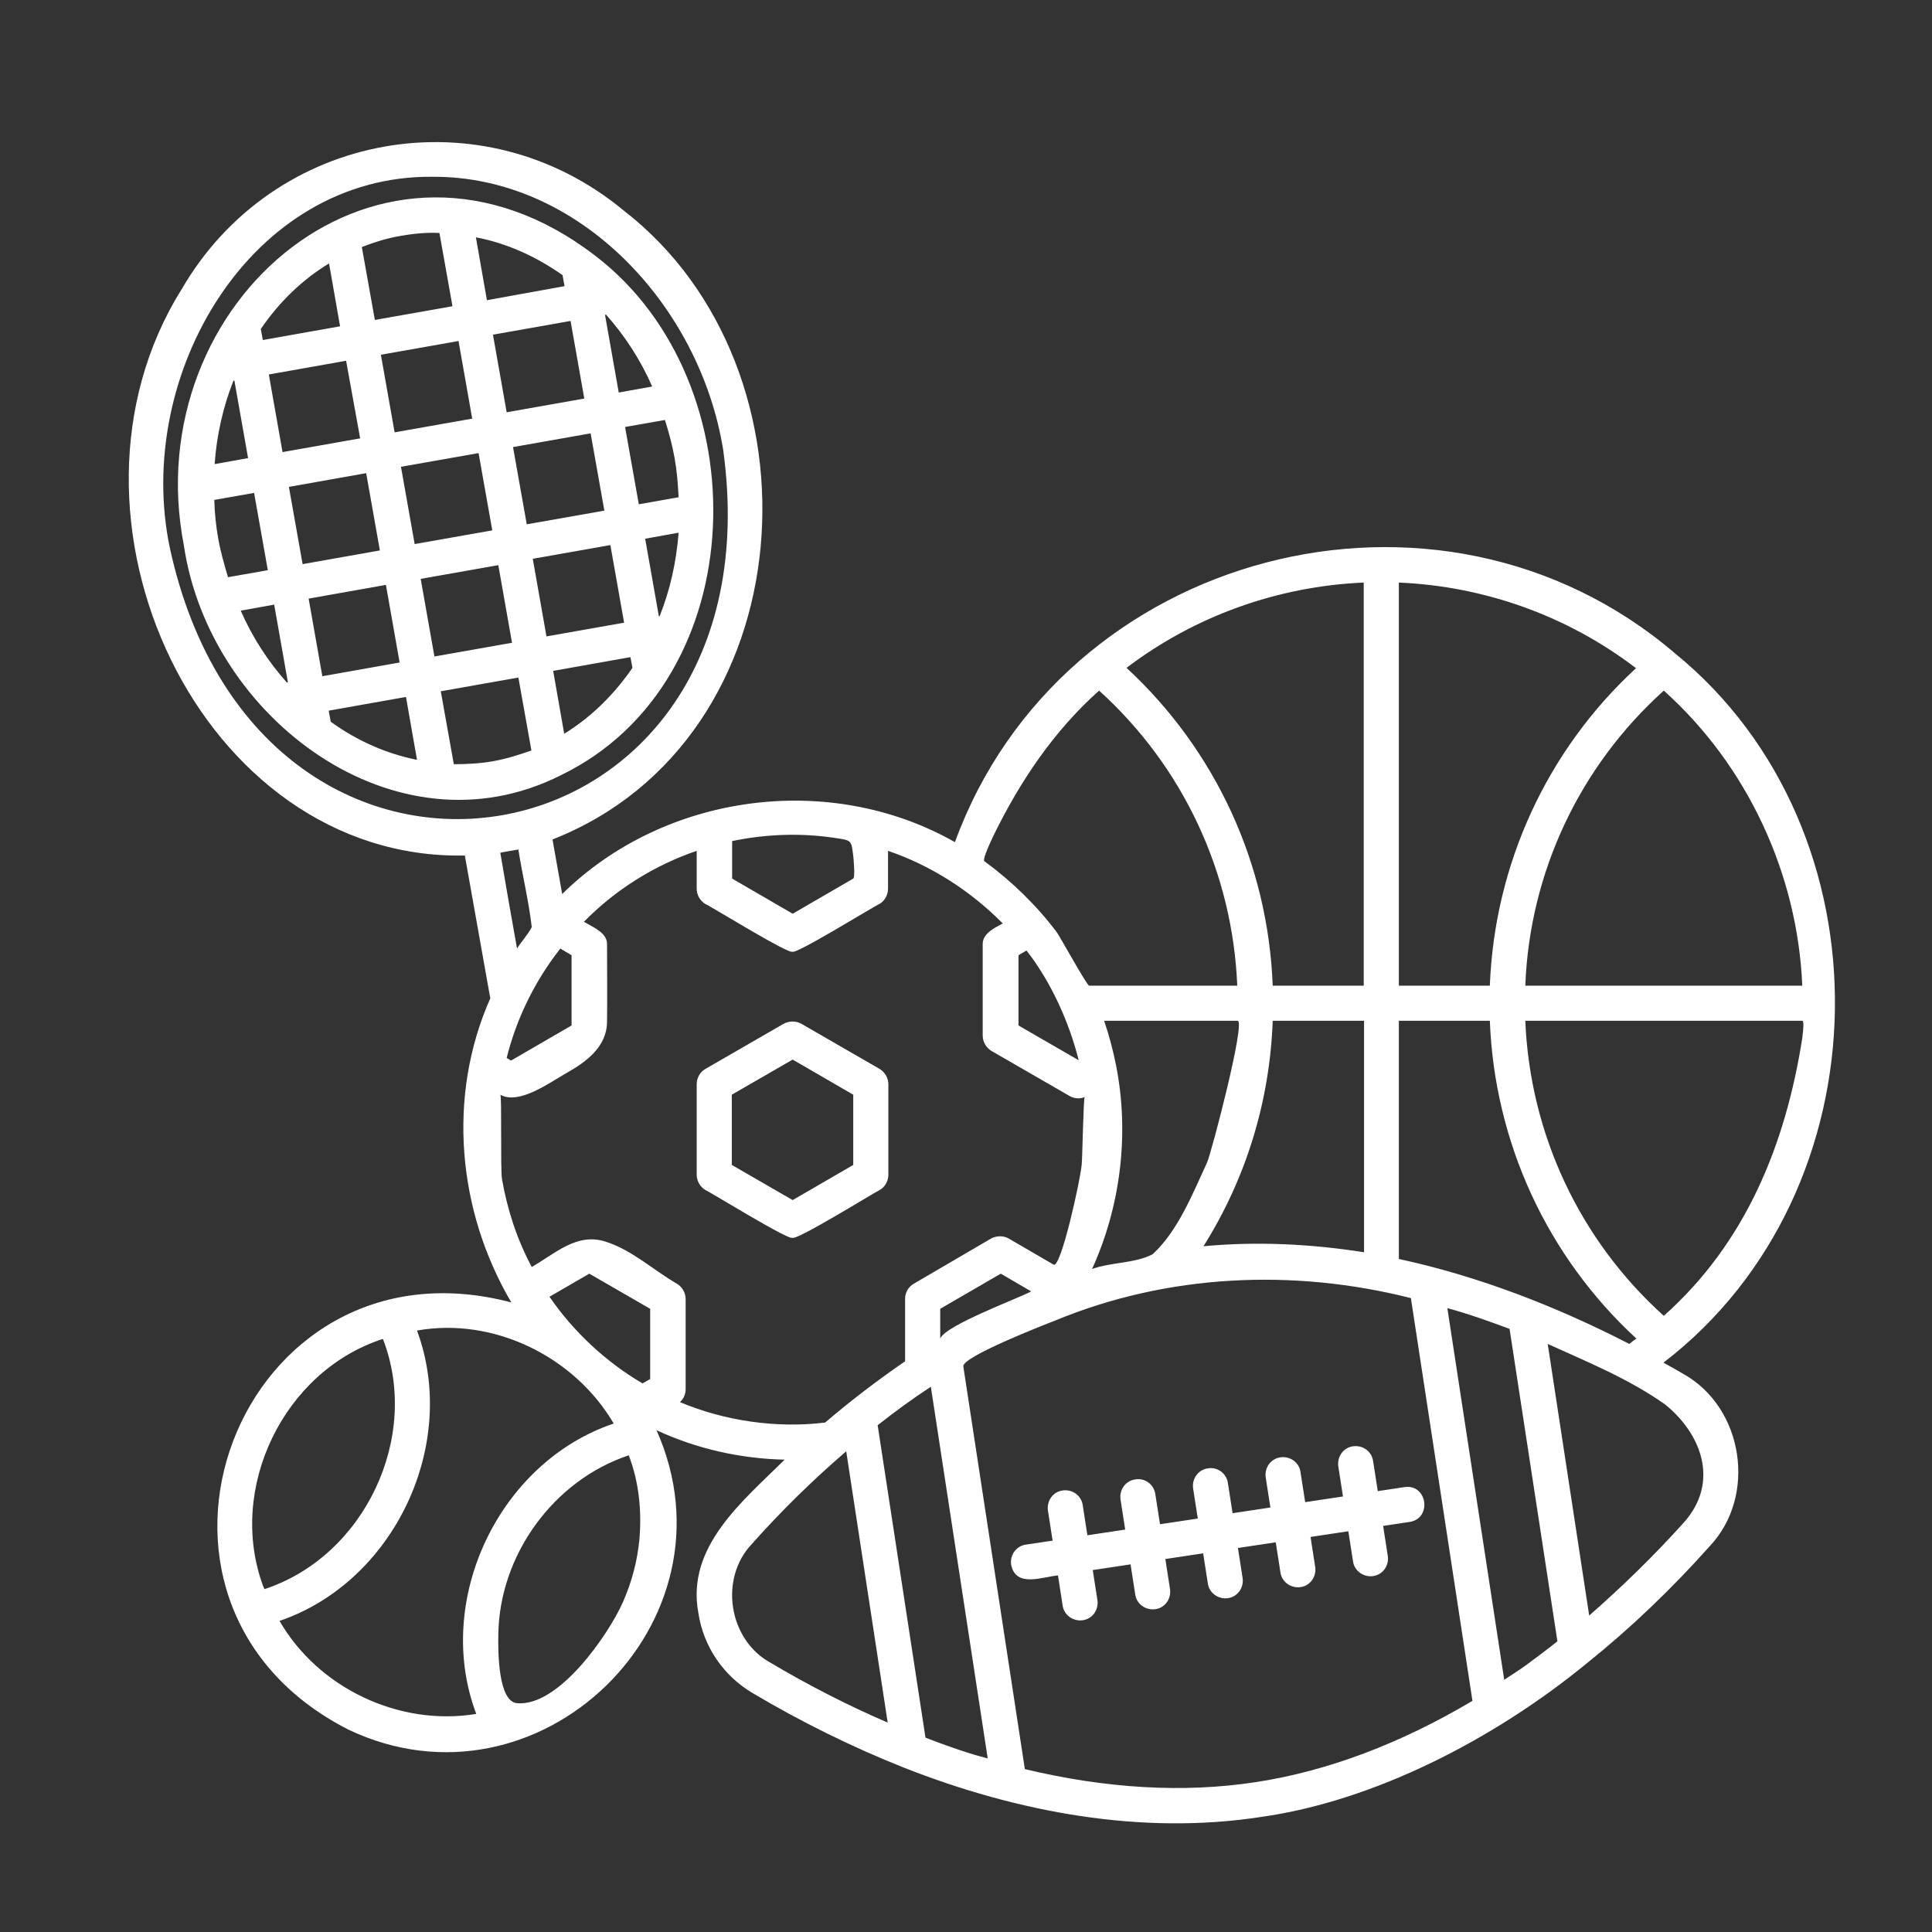 <svg xmlns="http://www.w3.org/2000/svg" xmlns:xlink="http://www.w3.org/1999/xlink" width="500" zoomAndPan="magnify" viewBox="0 0 375 375" height="500" preserveAspectRatio="xMidYMid meet" version="1.0"><rect x="0" y="0" width="375" height="375" fill="#333333" stroke="none"/><path fill="#ffffff" d="M 326.77 266.699 C 325.473 265.922 324.176 265.207 322.875 264.492 C 366.445 231.051 367.289 161.188 325.148 126.84 C 279.242 87.555 206 106.84 185.352 163.461 C 161.133 149.695 129.059 153.914 109.121 173.523 C 108.473 170.016 107.891 166.512 107.238 162.941 C 156.652 143.527 160.938 71.711 121.07 40.871 C 93.668 18.145 53.023 25.418 35.23 56.195 C 7.699 100.215 38.934 167.094 90.227 166.055 L 95.164 193.781 C 86.723 212.809 88.801 235.078 99.254 252.805 C 46.27 238.777 18.805 310.852 67.633 335.723 C 104.512 353.254 144.055 314.941 127.434 277.609 C 135.16 281.18 143.602 283.125 152.301 283.32 C 144.188 291.371 133.148 300.203 135.551 313.059 C 136.523 319.555 140.355 325.203 146.004 328.578 C 155.613 334.293 165.547 339.16 175.352 343.059 C 197.559 351.824 221.648 356.238 244.762 352.668 C 266.582 349.617 289.957 337.668 308.137 322.734 C 316.383 316.113 324.367 308.516 331.836 300.137 C 341.055 290.398 338.457 273.258 326.77 266.699 Z M 349.82 201.508 C 346.574 222.156 338.848 241.246 322.941 255.402 C 306.578 240.66 296.969 220.078 296.059 198.133 C 296.059 198.133 349.82 198.133 349.82 198.133 C 350.145 198.133 350.082 199.43 349.82 201.508 Z M 322.941 134.047 C 339.172 148.59 348.914 169.629 349.82 191.316 L 296.059 191.316 C 296.902 169.367 306.578 148.785 322.941 134.047 Z M 271.516 113.074 C 288.203 113.789 304.305 119.566 317.551 129.695 C 300.215 145.668 290.086 167.809 289.176 191.316 L 271.516 191.316 Z M 271.516 198.133 L 289.176 198.133 C 290.086 221.703 300.281 243.844 317.617 259.816 C 317.16 260.141 316.707 260.465 316.254 260.855 C 302.098 253.582 287.098 247.738 271.516 244.363 Z M 264.699 113.074 L 264.699 191.316 L 247.035 191.316 C 246.129 167.746 235.996 145.668 218.66 129.629 C 231.906 119.566 248.012 113.789 264.699 113.074 Z M 216.648 206.898 C 216.062 203.91 215.285 200.988 214.312 198.133 C 214.312 198.133 240.219 198.133 240.219 198.133 C 241.84 198.133 235.219 223.457 234.309 225.598 C 231.52 231.637 228.66 238.91 223.727 243.453 C 220.156 245.273 215.738 244.949 211.973 246.312 C 217.492 234.168 219.246 220.145 216.648 206.898 Z M 247.035 198.133 L 264.762 198.133 L 264.762 243.062 C 254.438 241.441 243.984 240.922 233.594 241.895 C 241.84 228.781 246.453 213.844 247.035 198.133 Z M 192.82 162.227 C 197.949 151.707 204.57 141.836 213.336 134.047 C 229.633 148.785 239.246 169.367 240.152 191.316 C 240.152 191.316 211.391 191.316 211.391 191.316 C 211 191.316 205.738 181.836 205.156 180.992 C 201.195 175.73 196.391 171.055 191.066 167.16 C 190.742 166.902 191.586 164.824 192.82 162.227 Z M 209.375 205.793 L 197.688 199.043 L 197.688 185.406 L 199.246 184.496 C 203.922 190.469 207.492 198.262 209.375 205.793 Z M 142.043 163.266 C 148.535 161.902 155.289 161.641 161.848 162.613 C 165.352 163.133 165.223 163.004 165.613 166.121 C 165.68 166.574 166.004 170.277 165.613 170.535 L 153.859 177.355 L 142.109 170.535 L 142.109 163.266 Z M 108.41 184.562 C 108.539 184.434 108.668 184.238 108.734 184.105 L 110.941 185.406 L 110.941 199.043 L 99.188 205.859 L 98.344 205.34 C 100.227 197.809 103.668 190.73 108.41 184.562 Z M 32.961 106.32 C 25.945 72.816 48.609 33.855 84.125 34.312 C 112.434 34.246 135.809 59.246 140.355 87.23 C 151.848 169.691 50.621 187.68 32.961 106.32 Z M 100.617 164.887 C 101.395 169.887 102.629 174.887 103.215 179.953 C 102.434 181.445 101.266 182.68 100.355 184.105 C 99.254 177.938 98.148 171.707 97.109 165.535 C 97.047 165.473 100.355 164.953 100.617 164.887 Z M 51.074 307.867 C 44.062 288.906 55.035 266.113 74.32 259.883 C 81.723 278.906 70.75 302.086 51.336 308.449 C 51.27 308.254 51.141 308.059 51.074 307.867 Z M 92.438 332.668 C 77.5 335.137 61.789 327.668 54.258 314.617 C 76.527 307.02 89.125 280.336 80.941 258.258 C 95.812 255.598 111.527 263.324 119.121 276.309 C 96.785 283.84 84.125 310.656 92.438 332.668 Z M 124.121 298.645 C 123.734 302.93 122.629 307.086 120.875 311.047 C 118.082 317.281 108.473 331.305 100.355 330.59 C 96.723 330.266 96.656 320.785 96.723 317.41 C 96.852 301.957 107.371 287.348 122.043 282.477 C 123.992 287.543 124.578 293.125 124.121 298.645 Z M 126.199 267.672 L 124.707 268.516 C 117.629 264.363 111.332 258.52 106.656 251.699 L 114.383 247.219 L 126.199 254.039 Z M 131.98 272.152 C 132.691 271.504 133.082 270.594 133.082 269.688 L 133.082 252.156 C 133.082 250.922 132.434 249.816 131.395 249.168 C 126.848 246.57 122.695 242.609 117.5 240.988 C 111.98 239.234 107.824 243.258 103.215 245.922 C 100.355 240.598 98.473 234.816 97.434 228.844 C 97.109 226.832 97.434 212.676 97.109 212.48 C 100.746 214.559 106.852 210.016 109.969 208.262 C 113.797 206.117 117.758 203.195 117.824 198.391 C 117.891 193.391 117.824 188.395 117.824 183.457 C 118.02 181.055 115.031 179.953 113.344 178.914 C 119.445 172.68 127.043 167.941 135.227 165.148 L 135.227 172.484 C 135.227 173.719 135.875 174.82 136.914 175.473 C 137.562 175.668 153.535 185.535 153.797 184.691 C 153.988 185.602 170.027 175.668 170.676 175.473 C 171.715 174.887 172.367 173.719 172.367 172.484 L 172.367 165.148 C 180.742 168.004 188.402 172.938 194.637 179.238 C 193.012 180.145 190.609 181.184 190.742 183.457 C 190.742 183.457 190.742 200.988 190.742 200.988 C 190.742 202.223 191.391 203.328 192.43 203.977 L 207.625 212.742 C 208.531 213.262 209.637 213.324 210.547 212.938 C 210.285 213 210.09 224.949 209.961 225.988 C 209.766 228.715 205.934 246.246 204.508 245.469 C 204.508 245.469 195.805 240.402 195.805 240.402 C 194.766 239.816 193.469 239.816 192.363 240.402 L 177.367 249.168 C 176.328 249.754 175.676 250.922 175.676 252.09 C 175.676 252.09 175.676 264.23 175.676 264.23 C 170.289 267.934 165.094 271.895 160.16 276.113 C 150.742 277.281 140.613 275.789 131.98 272.152 Z M 200.156 250.66 C 197.492 252.09 183.535 257.219 182.496 259.816 L 182.496 254.039 L 194.246 247.219 Z M 149.445 322.668 C 141.395 318.188 139.574 306.371 145.938 299.684 C 151.652 293.258 157.82 287.219 164.25 281.699 L 172.301 334.355 C 164.641 331.047 156.977 327.148 149.445 322.668 Z M 188.273 340.332 C 185.352 339.422 182.496 338.383 179.637 337.277 L 170.352 276.633 C 173.73 273.973 177.105 271.504 180.676 269.168 L 191.715 341.305 C 190.547 340.98 189.441 340.719 188.273 340.332 Z M 243.723 345.914 C 229.699 348.059 214.637 347.148 198.922 343.383 C 198.922 343.383 186.977 265.207 186.977 265.207 C 186.781 263.324 202.816 257.09 204.832 256.309 C 226.648 247.285 250.996 246.18 273.852 251.961 L 285.801 330.137 C 271.906 338.383 257.75 343.773 243.723 345.914 Z M 296.32 323.125 C 294.891 324.164 293.461 325.07 291.969 326.047 L 280.93 253.906 C 285.02 255.012 288.98 256.441 293.008 257.934 L 302.293 318.578 C 300.344 320.137 298.332 321.629 296.32 323.125 Z M 326.77 295.594 C 320.926 302.086 314.758 308.059 308.461 313.578 L 300.41 260.855 C 308.137 264.363 316.254 267.672 323.199 272.609 C 330.277 278.32 333.848 287.738 326.77 295.594 Z M 272.617 288.645 C 277.035 287.996 278.008 294.684 273.656 295.398 C 273.656 295.398 268.465 296.18 268.465 296.18 L 269.371 302.023 C 269.633 303.906 268.398 305.656 266.516 305.918 C 264.699 306.176 262.879 304.945 262.621 303.059 C 262.621 303.059 261.711 297.215 261.711 297.215 L 254.375 298.32 L 255.281 304.164 C 255.543 306.047 254.309 307.801 252.426 308.059 C 250.605 308.32 248.789 307.086 248.531 305.203 C 248.531 305.203 247.621 299.359 247.621 299.359 L 240.285 300.465 L 241.191 306.309 C 241.453 308.191 240.219 309.941 238.336 310.203 C 236.516 310.461 234.699 309.23 234.441 307.348 C 234.441 307.348 233.531 301.504 233.531 301.504 L 226.191 302.605 L 227.102 308.449 C 227.363 310.332 226.129 312.086 224.246 312.344 C 222.426 312.605 220.609 311.371 220.348 309.488 C 220.348 309.488 219.441 303.645 219.441 303.645 L 212.102 304.75 L 213.012 310.594 C 213.273 312.477 212.039 314.23 210.156 314.488 C 208.336 314.75 206.52 313.516 206.258 311.633 C 206.258 311.633 205.352 305.789 205.352 305.789 C 202.363 306.047 197.168 308.254 196.262 303.711 C 196 301.828 197.234 300.074 199.117 299.812 L 204.312 299.035 L 203.402 293.191 C 203.145 291.309 204.375 289.555 206.258 289.297 C 208.141 289.035 209.895 290.27 210.156 292.152 L 211.062 297.996 L 218.402 296.891 L 217.492 291.047 C 217.234 289.164 218.465 287.414 220.348 287.152 C 222.234 286.828 223.984 288.125 224.246 290.008 L 225.156 295.852 L 232.492 294.75 L 231.582 288.906 C 231.324 287.023 232.555 285.27 234.441 285.008 C 236.324 284.684 238.074 285.984 238.336 287.867 L 239.246 293.711 L 246.582 292.605 L 245.672 286.762 C 245.414 284.879 246.648 283.125 248.531 282.867 C 250.414 282.605 252.164 283.84 252.426 285.723 L 253.336 291.566 L 260.672 290.465 L 259.762 284.621 C 259.504 282.738 260.738 280.984 262.621 280.723 C 264.504 280.465 266.254 281.699 266.516 283.582 L 267.426 289.426 Z M 170.742 230.988 C 171.781 230.402 172.43 229.234 172.43 228 L 172.43 210.469 C 172.43 209.234 171.781 208.133 170.742 207.48 L 155.547 198.715 C 154.508 198.133 153.211 198.133 152.105 198.715 L 136.914 207.48 C 135.875 208.066 135.227 209.234 135.227 210.469 L 135.227 228 C 135.227 229.234 135.875 230.34 136.914 230.988 C 137.562 231.184 153.602 241.117 153.797 240.207 C 154.055 241.18 170.156 231.184 170.742 230.988 Z M 142.043 226.117 L 142.043 212.48 L 153.859 205.664 L 165.613 212.48 L 165.613 226.117 L 153.859 232.934 Z M 108.863 150.473 C 146.523 132.227 147.629 74.246 115.617 49.699 C 74.254 17.754 26.465 58.336 35.688 105.867 C 40.621 139.305 76.789 166.641 108.863 150.473 Z M 128.02 119.633 L 127.887 119.633 L 125.227 104.566 L 131.719 103.398 C 131.266 109.176 130.031 114.633 128.02 119.633 Z M 130.941 88.918 C 131.395 91.449 131.59 93.984 131.719 96.516 L 123.992 97.879 L 121.328 82.879 L 129.059 81.516 C 129.836 83.918 130.484 86.387 130.941 88.918 Z M 117.629 61.062 C 121.266 65.152 124.316 69.828 126.59 75.023 L 120.098 76.191 L 117.434 61.129 Z M 117.305 99.113 L 102.242 101.773 L 99.578 86.777 L 114.641 84.113 Z M 113.41 77.359 L 98.344 80.023 L 95.684 64.961 L 110.746 62.297 Z M 109.188 53.402 L 109.578 55.543 L 94.512 58.27 L 92.371 46.062 C 98.215 47.168 103.93 49.699 109.188 53.402 Z M 95.551 102.945 L 80.488 105.605 L 77.828 90.605 L 92.891 87.945 Z M 88.996 66.191 L 91.656 81.258 L 76.594 83.918 L 73.93 68.855 Z M 77.633 45.805 C 80.164 45.352 82.762 45.09 85.293 45.219 L 87.824 59.441 L 72.762 62.102 L 70.23 47.949 C 72.566 47.039 75.035 46.258 77.633 45.805 Z M 69.906 85.086 L 54.84 87.75 L 52.18 72.688 L 67.176 70.023 Z M 63.867 51.129 L 66.008 63.336 L 51.012 66 L 50.621 63.855 C 54.258 58.531 58.738 54.246 63.867 51.129 Z M 45.297 73.918 L 45.492 73.855 L 48.152 88.918 L 41.66 90.086 C 42.051 84.504 43.281 79.051 45.297 73.918 Z M 42.375 104.633 C 41.918 102.102 41.66 99.566 41.594 97.035 L 49.32 95.672 L 51.984 110.672 L 44.258 112.035 C 43.543 109.633 42.828 107.164 42.375 104.633 Z M 55.684 132.488 C 52.047 128.398 48.996 123.723 46.723 118.527 L 53.219 117.359 L 55.879 132.422 Z M 58.738 109.5 L 56.074 94.504 L 71.074 91.84 L 73.734 106.84 Z M 59.906 116.191 L 74.906 113.527 L 77.566 128.59 L 62.566 131.254 Z M 64.191 140.086 L 63.801 137.941 L 78.801 135.277 L 80.941 147.484 C 75.098 146.316 69.387 143.852 64.191 140.086 Z M 81.656 112.359 L 96.723 109.695 L 99.383 124.762 L 84.32 127.422 Z M 95.746 147.746 C 93.215 148.199 90.617 148.332 88.086 148.332 L 85.555 134.176 L 100.617 131.512 L 103.148 145.668 C 100.746 146.512 98.281 147.293 95.746 147.746 Z M 103.41 108.461 L 118.473 105.801 L 121.137 120.863 L 106.07 123.527 Z M 122.367 127.551 L 122.758 129.629 C 119.188 134.824 114.707 139.238 109.512 142.422 L 107.371 130.215 Z M 122.367 127.551 " fill-opacity="1" fill-rule="nonzero"/></svg>